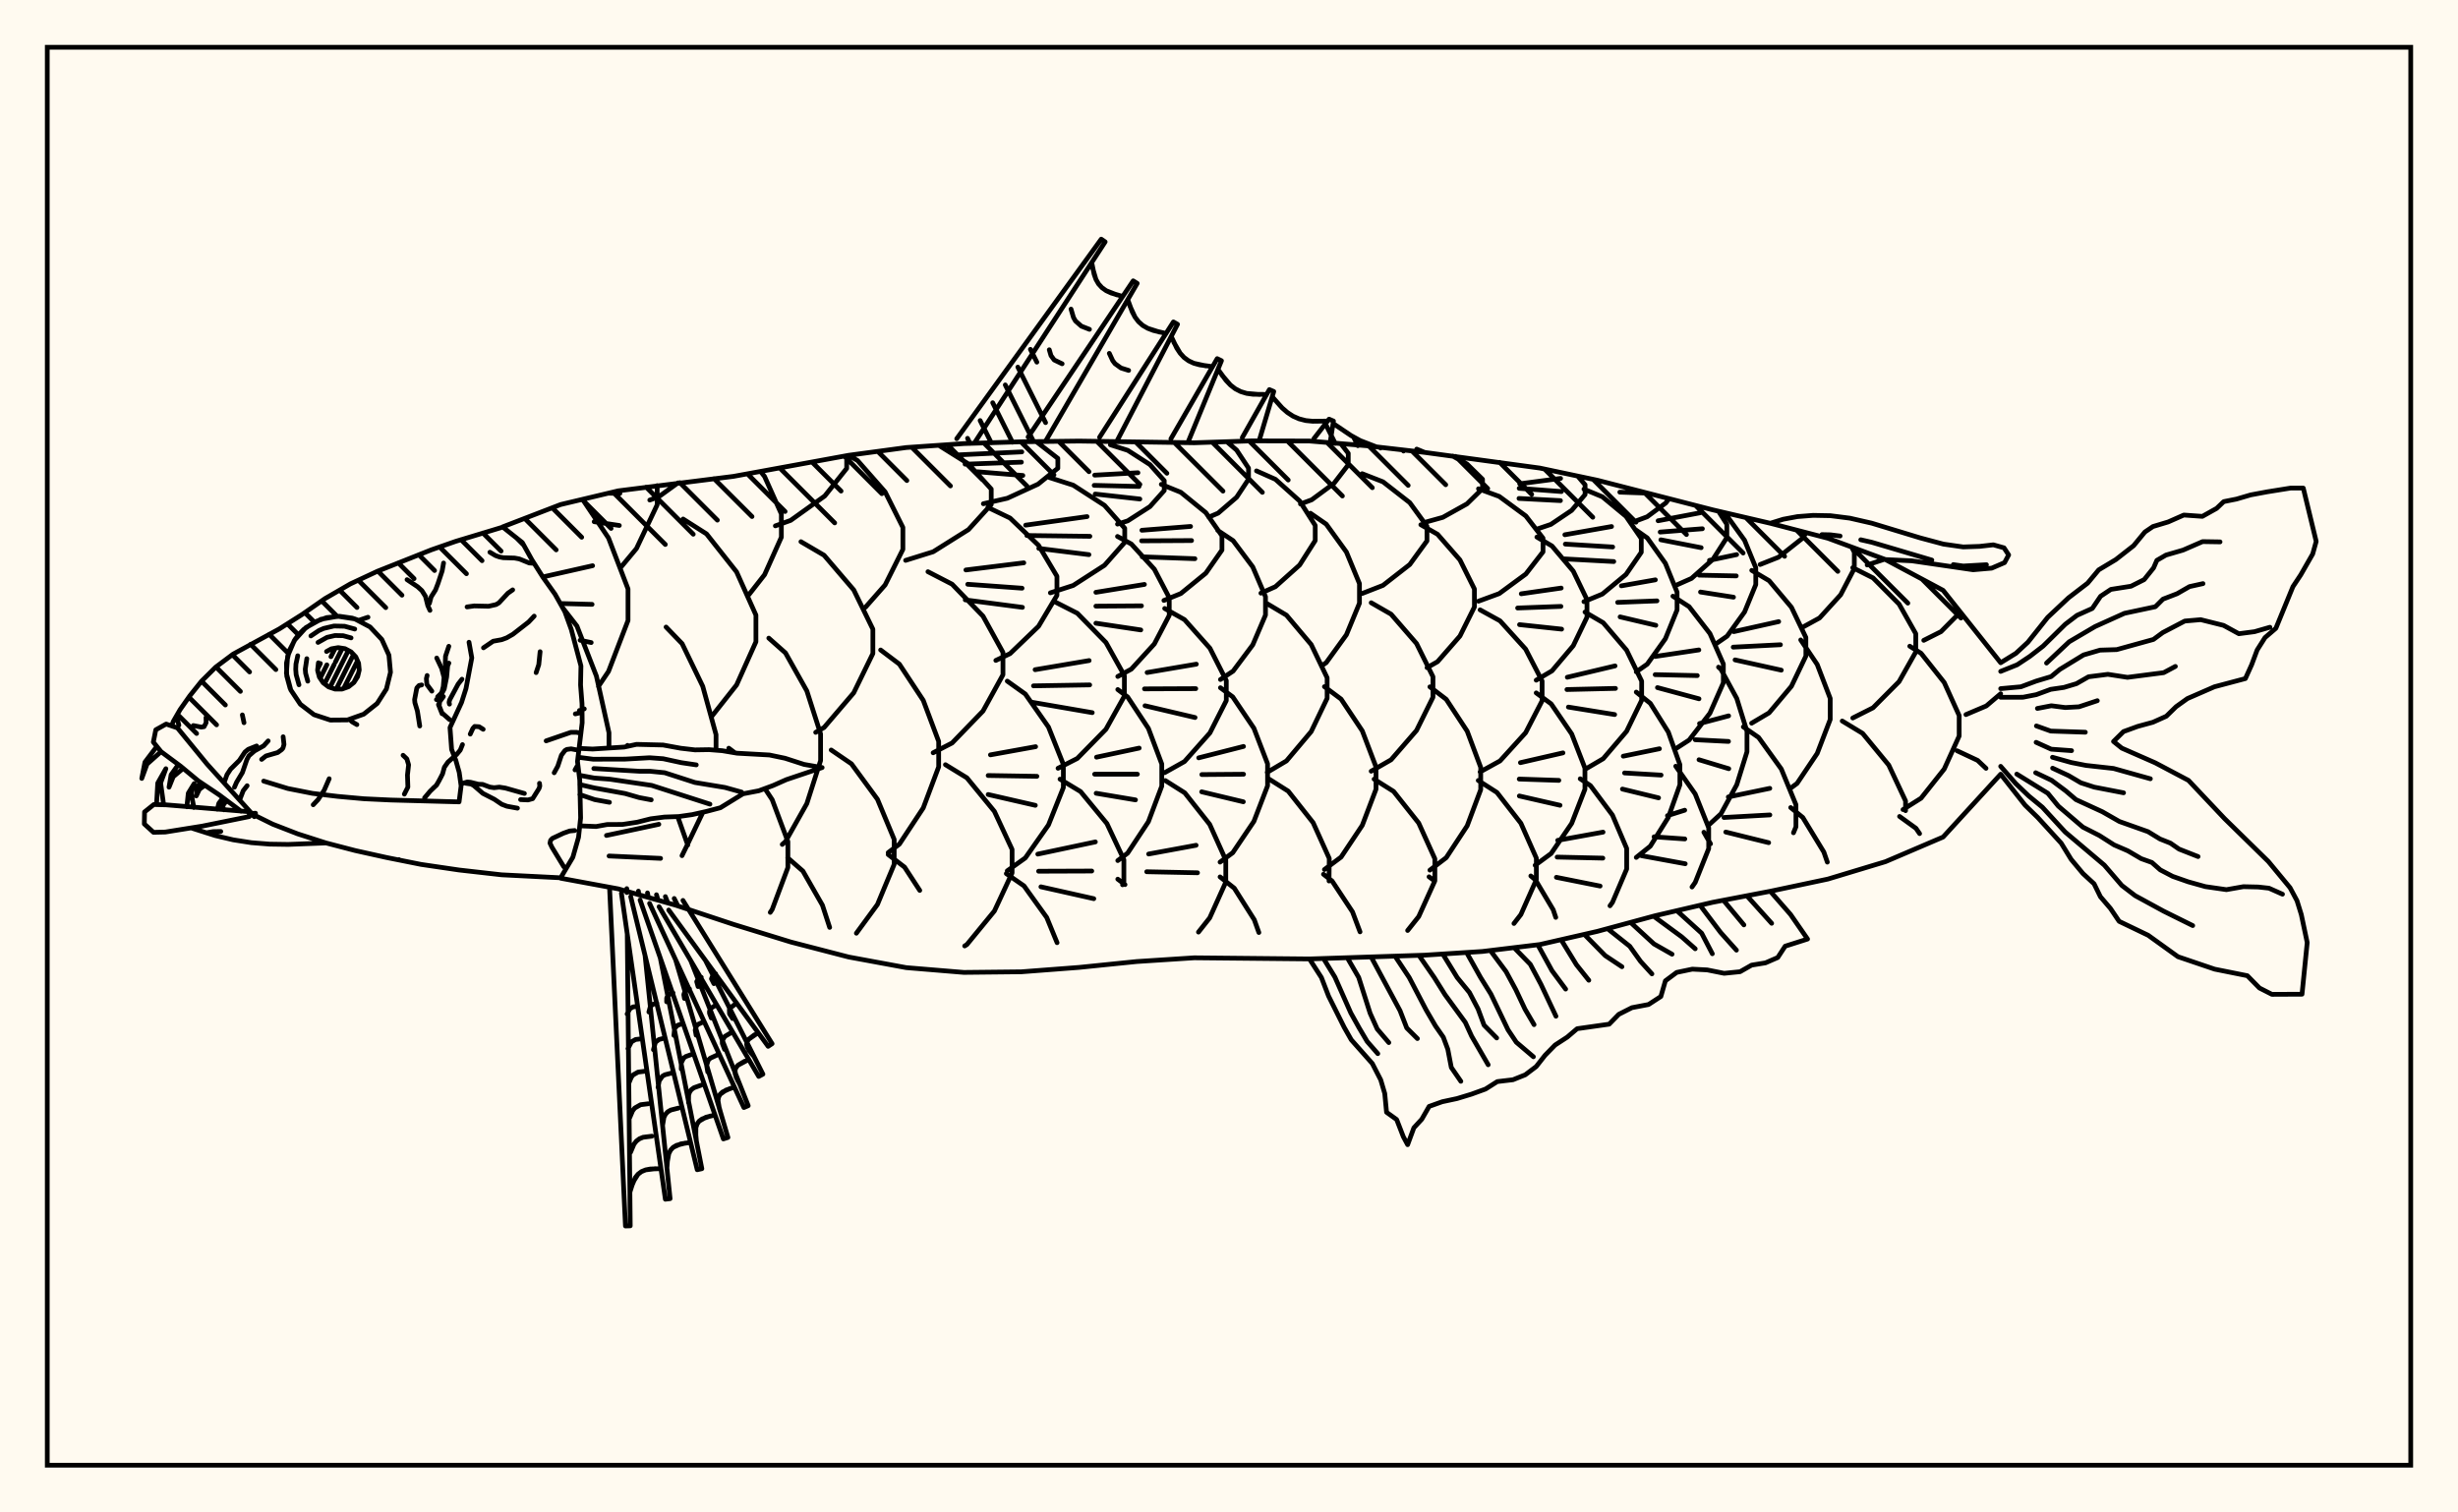 <svg xmlns="http://www.w3.org/2000/svg" width="520" height="320"><rect x="0" y="0" width="520" height="320" fill="floralwhite"/><rect x="10" y="10" width="500" height="300" stroke="black" stroke-width="1" fill="none"/><path stroke="black" stroke-width="1" fill="none" stroke-linecap="round" stroke-linejoin="round" d="
M 106.38 111.46 118.6 106.75 130.79 103.85 155.16 100.79 179.53 96.33 191.72 94.69 203.9 93.85 216.09 93.47 228.28 93.32 252.65 93.68 264.83 93.28 277.02 93.31 289.21 94.32 301.39 95.72 325.76 99.03 337.95 101.61 362.32 107.87 374.51 110.71 386.7 113.88 398.88 118.39 411.07 124.9 423.25 140.22 
M 423.25 163.8 411.07 177.1 398.88 182.31 386.7 185.99 374.51 188.57 362.32 190.91 350.14 193.75 337.95 197.05 325.76 199.84 313.58 201.31 301.39 202.09 277.02 202.89 252.65 202.65 240.46 203.44 228.28 204.68 216.09 205.61 203.9 205.74 191.72 204.73 179.53 202.48 167.34 199.32 155.16 195.57 142.97 191.53 130.79 188.06 118.61 185.81 
M 128.83 158.23 128.83 155.03 126.17 143.04 122.05 132.45 119.02 128.56 
M 123.14 150.14 123.61 149.98 
M 126.6 145.23 128.73 142.06 132.86 131.28 132.86 124.6 128.73 113.82 123.24 105.65 
M 114.83 122.07 125.37 119.69 
M 118.53 127.69 125.26 127.87 
M 122.73 135.46 125.07 135.95 
M 145.5 178.8 143.37 172.77 
M 132.96 157.87 132.75 157.7 
M 132.64 175.84 139.38 174.4 
M 131.39 119.97 134.65 116.05 139.03 106.8 139.03 102.75 
M 128.66 104.35 131.14 104.4 
M 125.7 110.38 131.02 111.18 
M 145.39 178.77 148.71 171.84 
M 151.48 158.73 151.48 155.43 148.67 145.21 144.31 136.19 140.91 132.67 
M 137.46 105.8 139.32 105.13 143.41 102.17 
M 150.47 151.7 155.83 144.91 159.92 135.79 159.92 130.14 155.83 121.01 149.47 112.96 144.51 109.81 
M 166.51 184.01 166.68 183.55 166.68 178.06 163.36 169.19 161.81 166.84 
M 155.48 159.28 154.18 158.3 
M 158.46 125.79 161.75 121.59 165.3 113.66 165.3 108.75 161.75 100.82 160.9 99.74 
M 165.49 178.66 166.17 178.06 170.69 170.02 173.03 162.7 
M 173.17 162.27 173.6 160.92 173.6 155.28 170.69 146.18 166.17 138.14 162.64 135.01 
M 170.11 184.74 169.87 184.31 166.65 181.5 
M 164.03 111.26 167.27 110.1 174.48 104.94 179.12 99.1 179.12 96.41 
M 172.56 154.95 174.34 153.92 180.61 146.58 184.66 138.27 184.66 133.12 180.61 124.81 174.34 117.48 169.44 114.61 
M 187.19 187.6 189.17 182.87 189.17 177.61 185.63 169.11 180.13 161.61 175.84 158.68 
M 183.11 128.46 187.25 123.76 191.01 116.24 191.01 111.59 187.25 104.07 181.41 97.43 179.49 96.34 
M 187.9 180.39 190.26 178.61 195.32 170.94 198.58 162.25 198.58 156.87 195.32 148.18 190.26 140.51 186.3 137.52 
M 194.58 188.39 191.37 183.47 187.9 180.8 
M 191.59 118.56 197.42 116.74 204.89 112.05 209.7 106.75 209.7 103.47 204.89 98.16 198.6 94.22 
M 197.41 159.27 201.42 157.2 207.96 150.44 212.18 142.77 212.18 138.03 207.96 130.36 201.42 123.6 196.31 120.96 
M 212.19 188.84 214.11 184.7 214.11 179.72 210.37 171.67 204.55 164.57 200.01 161.79 
M 208.03 106.58 213.11 105.42 219.6 102.44 223.79 99.07 223.79 96.98 219.22 93.43 
M 202.74 96.24 216.17 95.61 
M 204.17 98.21 216.08 97.78 
M 206.76 99.81 216.39 100.6 
M 210.67 139.73 213.69 138.29 219.71 132.51 223.6 125.97 223.6 121.92 219.71 115.38 213.69 109.61 208.98 107.35 
M 204.34 120.59 216.59 119.08 
M 204.73 123.62 216.22 124.45 
M 204.2 126.92 216.3 128.5 
M 213.09 184.25 216.91 181.52 221.81 174.54 224.96 166.63 224.96 161.73 221.81 153.82 216.91 146.84 213.09 144.11 
M 209.53 159.71 219.09 157.98 
M 209.05 164.08 219.36 164.25 
M 209.05 168.1 219.03 170.39 
M 217.53 188.69 216.64 187.44 212.89 184.84 
M 222.21 125.43 227.04 123.87 233.67 119.6 237.94 114.76 237.94 111.76 233.67 106.93 227.04 102.65 222.02 101.04 
M 216.98 111.11 229.97 109.3 
M 217.23 113.3 230.57 113.47 
M 219.76 116.03 230.37 117.35 
M 223.83 162.55 227.91 160.47 233.97 154.29 237.87 147.28 237.87 142.94 233.97 135.94 227.91 129.75 223.18 127.34 
M 218.98 141.69 230.41 139.76 
M 218.64 145.11 230.53 144.91 
M 218.38 148.59 231.07 150.78 
M 237.48 187.2 237.76 186.61 237.76 181.88 234.17 174.24 228.6 167.48 224.25 164.85 
M 219.55 180.71 231.73 178.13 
M 219.72 184.33 230.97 184.29 
M 220.21 187.63 223.25 188.31 
M 236.41 110.89 238.58 110.2 243.27 107.19 246.3 103.79 246.3 101.69 243.27 98.29 238.58 95.28 234.91 94.11 
M 231.59 100.53 240.74 100.02 
M 231.48 102.69 240.97 102.92 
M 231.69 104.53 241.14 105.58 
M 236.47 143.13 239.34 141.57 244.21 136.24 247.36 130.2 247.36 126.46 244.21 120.43 239.34 115.1 236.41 113.5 
M 231.84 125.32 242.11 123.65 
M 231.84 128.25 241.48 128.18 
M 231.84 131.86 241.34 133.28 
M 236.47 182.08 238.55 180.51 242.95 173.85 245.78 166.32 245.78 161.65 242.95 154.11 238.55 147.46 236.47 145.89 
M 231.97 160.2 241 158.28 
M 231.57 163.8 240.62 163.8 
M 231.9 167.84 240.22 169.24 
M 238 187.16 236.47 186.01 
M 246.23 127.04 249.81 125.58 255.1 121.27 258.51 116.38 258.51 113.36 255.1 108.47 249.81 104.16 245.68 102.48 
M 241.57 112.19 251.87 111.38 
M 241.51 114.43 252.08 114.37 
M 241.63 117.81 252.79 118.21 
M 246.39 163.48 250.59 161.12 255.96 155.07 259.43 148.23 259.43 143.99 255.96 137.14 250.59 131.1 246.39 128.74 
M 242.68 142.29 253.09 140.52 
M 242.12 145.75 252.97 145.7 
M 242.23 149.32 252.82 151.81 
M 259.32 186.32 259.32 181.97 255.92 174.42 250.65 167.75 246.53 165.15 
M 243 180.69 253.04 178.84 
M 242.59 184.44 253.34 184.66 
M 255.72 109.42 257.7 108.57 261.61 105.21 264.13 101.4 264.13 99.04 261.61 95.23 259.54 93.45 
M 258.19 143.77 260.87 141.99 265.03 136.43 267.72 130.13 267.72 126.24 265.03 119.95 260.87 114.39 257.61 112.22 
M 258.11 182.4 260.79 180.42 265.27 173.78 268.16 166.26 268.16 161.6 265.27 154.08 260.79 147.44 258.19 145.51 
M 253.59 160.34 263.07 157.93 
M 254.25 163.88 263.08 163.81 
M 254.22 167.53 263.03 169.64 
M 259.1 186.32 258.11 185.53 
M 266.75 125.5 269.82 124.13 274.94 119.55 278.24 114.37 278.24 111.17 274.94 105.99 269.82 101.41 265.82 99.63 
M 268.08 163.41 272.16 160.99 277.39 154.78 280.76 147.75 280.76 143.4 277.39 136.37 272.16 130.16 268.08 127.73 
M 281.16 186.4 281.21 181.62 277.8 174.06 272.53 167.39 268.41 164.79 
M 275.12 106.63 277.49 105.75 282.2 102.28 285.23 98.34 285.23 95.91 283.65 93.86 
M 279.55 140.9 280.57 140.2 284.84 134.3 287.6 127.62 287.6 123.48 284.84 116.8 280.57 110.9 277.23 108.59 
M 280.19 183.97 283.71 181.34 288.2 174.61 291.1 166.98 291.1 162.26 288.2 154.64 283.71 147.91 280.19 145.28 
M 281.81 186.4 279.99 184.97 
M 288.17 125.57 292.58 123.85 298.24 119.44 301.88 114.44 301.88 111.35 298.24 106.35 292.58 101.94 288.17 100.22 
M 290.08 163.17 294.29 160.75 299.67 154.55 303.15 147.52 303.15 143.18 299.67 136.15 294.29 129.95 290.08 127.53 
M 303.55 186.06 303.55 181.69 300.13 174.13 294.83 167.45 290.7 164.85 
M 301.24 110.57 305.23 109.46 310.34 106.61 313.63 103.39 313.63 101.39 310.34 98.17 307.31 96.48 
M 301.9 141.26 304.12 140 308.86 134.57 311.92 128.42 311.92 124.62 308.86 118.47 304.12 113.04 300.58 111.02 
M 302.5 184.1 305.96 181.46 310.39 174.72 313.25 167.08 313.25 162.35 310.39 154.7 305.96 147.96 302.5 145.32 
M 303.07 186.07 302.32 185.51 
M 312.78 127.2 317.17 125.59 322.8 121.45 326.43 116.76 326.43 113.86 322.8 109.17 317.17 105.03 312.78 103.42 
M 313.12 163.32 317.34 160.99 322.75 155.03 326.24 148.27 326.24 144.08 322.75 137.33 317.34 131.36 313.12 129.03 
M 325.02 184.78 325.02 181.56 321.75 174.18 316.69 167.67 312.73 165.13 
M 325.13 111.95 328.09 110.95 332.49 107.99 335.33 104.64 335.33 102.56 333.77 100.73 
M 321.49 102.36 330.15 101.22 
M 321.39 103.32 330.33 104 
M 321.35 105.46 330.12 105.92 
M 324.99 143.91 328.33 141.94 332.83 136.62 335.73 130.59 335.73 126.86 332.83 120.84 328.33 115.52 325.13 113.63 
M 321.83 125.63 330.28 124.42 
M 321.06 128.64 330.22 128.3 
M 321.46 132.16 330.37 133.11 
M 324.76 183.07 328.15 180.58 332.5 174.2 335.3 166.98 335.3 162.51 332.5 155.29 328.15 148.92 324.99 146.6 
M 321.65 161.36 330.65 159.29 
M 321.4 164.83 329.78 165.11 
M 321.42 168.41 330.03 170.38 
M 335.09 127.3 338.99 125.69 343.99 121.54 347.22 116.85 347.22 113.94 343.99 109.25 338.99 105.11 335.09 103.49 
M 331.05 113.14 340.93 111.4 
M 331.15 115.12 341.17 115.73 
M 330.96 118.25 341.4 118.81 
M 335.31 162.78 339.17 160.52 344.11 154.73 347.3 148.17 347.3 144.11 344.11 137.55 339.17 131.76 335.31 129.5 
M 331.57 143.29 341.67 140.89 
M 331.49 145.89 341.76 145.65 
M 331.8 149.6 341.59 151.18 
M 344.13 181.55 344.13 179.51 341.12 172.45 336.47 166.22 334.3 164.77 
M 329.54 177.8 339.13 176.06 
M 329.42 181.34 339.09 181.56 
M 345.39 110.48 348.46 109.34 352.4 106.42 353.11 105.5 
M 342.68 104.13 348.6 104.34 
M 346.16 142.15 348.48 140.52 352.32 135.14 354.79 129.05 354.79 125.28 352.32 119.19 348.48 113.81 346.06 112.11 
M 343.01 123.95 350.2 122.68 
M 342.22 127.45 350.54 127.13 
M 342.74 130.52 350.3 132.3 
M 346.56 181.09 349.13 179.03 352.94 172.94 355.39 166.05 355.39 161.79 352.94 154.89 349.13 148.81 346.16 146.43 
M 343.41 159.99 351.06 158.42 
M 343.68 163.54 351.41 163.99 
M 343.23 166.95 350.88 168.81 
M 354.28 123.96 357.84 122.38 362.38 118.34 365.32 113.75 365.32 110.92 363.55 108.15 
M 350.78 110.18 359.7 108.49 
M 351.22 112.57 360.15 111.87 
M 351.36 114.21 359.89 115.88 
M 354.51 158.41 357.34 156.58 361.74 150.9 364.58 144.46 364.58 140.48 361.74 134.04 357.34 128.36 353.91 126.14 
M 350.17 138.89 359.4 137.51 
M 350.16 142.74 359.07 142.94 
M 350.64 145.48 359.43 147.85 
M 361.48 178.59 361.48 175.13 358.63 167.99 354.51 162.11 
M 352.76 172.57 356.41 171.42 
M 349.92 177.05 356.43 177.5 
M 363 136.24 365.38 134.59 369.07 129.48 371.44 123.69 371.44 120.1 369.07 114.31 365.38 109.2 364.27 108.43 
M 361.64 118.56 367.4 117.34 
M 359.47 121.69 367.31 121.85 
M 359.75 125.26 366.73 126.35 
M 361.45 174.59 364.07 172.19 367.42 166.03 369.58 159.06 369.58 154.74 367.42 147.77 364.07 141.61 363.56 141.15 
M 359.54 153.09 365.7 151.46 
M 358.63 156.51 365.67 156.87 
M 359.43 160.74 365.73 162.64 
M 361.87 178.53 360.46 176.08 
M 372.36 119.44 376.24 117.9 381.21 113.97 382.14 112.69 
M 370.56 153.01 374.26 150.82 378.99 145.19 382.04 138.81 382.04 134.87 378.99 128.49 374.26 122.86 370.59 120.68 
M 366.79 133.64 376.29 131.52 
M 366.67 136.92 376.66 136.41 
M 367.06 139.62 376.84 141.79 
M 379.42 176.2 379.94 174.93 379.94 170.25 376.84 162.7 372.04 156.03 368.81 153.79 
M 365.63 168.62 374.41 166.8 
M 364.71 172.96 374.42 172.42 
M 365.09 176.04 370.56 177.4 
M 381.44 132.66 384.93 130.75 389.4 125.84 392.29 120.28 392.29 116.84 391.72 115.74 
M 378.83 166.75 380.18 165.75 384.44 159.4 387.19 152.22 387.19 147.77 384.44 140.59 380.95 135.39 
M 383.05 175.69 381.39 172.96 378.83 170.86 
M 395.01 119.54 398.7 118.32 
M 391.96 151.91 396.25 149.75 401.75 144.22 405.29 137.95 405.29 134.07 401.75 127.8 396.25 122.27 391.96 120.11 
M 403.13 171.52 403.13 169.46 399.57 161.87 394.05 155.17 389.73 152.55 
M 406.98 135.48 410.63 133.64 414.73 129.5 
M 402.59 171.29 406.41 168.88 411.31 162.71 414.47 155.72 414.47 151.39 411.31 144.4 406.41 138.22 404.02 136.72 
M 415.9 151.19 420.21 149.36 423.25 146.78 
M 420.15 162.56 418.37 160.88 414.02 158.84 
M 123.24 105.65 123.24 105.65 
M 128.3 176.76 132.64 175.84 
M 128.85 181.11 139.75 181.61 
M 128.66 104.35 128.66 104.35 
M 144.28 181.04 145.39 178.77 
M 162.95 193.04 163.36 192.42 166.51 184.01 
M 175.52 196.22 173.99 191.52 170.11 184.74 
M 181.17 197.45 185.63 191.36 187.19 187.6 
M 198.6 94.22 198.6 94.22 
M 204.08 200.14 204.55 199.85 210.37 192.75 212.19 188.84 
M 219.22 93.43 219.22 93.43 
M 223.63 199.45 221.44 194.12 217.53 188.69 
M 223.25 188.31 231.4 190.14 
M 253.54 197.21 255.92 194.2 259.32 186.65 259.32 186.32 
M 266.32 197.3 265.35 194.6 261.12 187.92 259.1 186.32 
M 287.72 197.16 286.13 192.93 281.81 186.4 
M 297.79 196.87 300.13 193.93 303.55 186.37 303.55 186.06 
M 307.31 96.48 307.31 96.48 
M 320.28 195.39 321.75 193.49 325.02 186.12 325.02 184.78 
M 333.77 100.73 333.77 100.73 
M 329.13 194.1 328.59 192.49 324.83 186.16 323.85 185.33 
M 340.6 191.64 341.12 190.93 344.13 183.87 344.13 181.55 
M 329.26 185.62 338.51 187.47 
M 353.11 105.5 353.11 105.5 
M 346.16 181.41 346.56 181.09 
M 363.55 108.15 363.55 108.15 
M 357.95 187.67 358.63 186.7 361.48 179.55 361.48 178.59 
M 347.27 181.05 356.52 182.75 
M 382.14 112.69 382.14 112.69 
M 370.56 177.4 374.17 178.29 
M 386.58 182.41 385.84 180.27 383.05 175.69 
M 406.1 176.37 405.33 175.25 401.86 172.74 
M 202.4 92.82 232.97 50.6 233.8 51.17 206.11 93.78 
M 217.5 92.47 239.73 59.42 240.58 59.95 221.16 93.41 
M 232.62 92.51 248.24 68.11 249.11 68.61 236.22 93.46 
M 247.71 92.84 257.5 75.88 258.41 76.32 251.29 93.66 
M 262.81 92.58 268.54 82.43 269.47 82.83 266.37 93.28 
M 277.96 92.81 281.17 88.68 282.1 89.08 281.39 93.67 
M 299.71 95.02 301.4 95.72 
M 230.96 55.54 231.46 58.01 231.85 59.11 232.4 60.07 233.13 60.87 234.03 61.51 235.09 62 237.5 62.72 
M 238.58 63.4 239.52 65.96 240.12 67.09 240.86 68.06 241.76 68.86 242.82 69.47 244.02 69.93 246.68 70.55 
M 247.78 71.18 248.95 73.65 249.66 74.72 250.49 75.63 251.46 76.34 252.57 76.86 253.81 77.2 256.52 77.57 
M 257.66 78.14 259.36 80.47 260.3 81.46 261.33 82.26 262.48 82.85 263.73 83.23 265.08 83.42 267.97 83.45 
M 269.14 83.94 271.22 86.28 272.34 87.26 273.54 88.05 274.84 88.62 276.24 88.98 277.72 89.13 280.85 89.09 
M 282.02 89.59 285.8 92.14 287.76 93.22 291.19 94.55 
M 299.29 95.48 300.8 95.47 
M 231.18 56.81 231.85 59.11 232.4 60.07 233.13 60.87 234.03 61.51 236.27 62.39 
M 226.58 65.4 227.1 67.17 227.52 67.91 228.77 69.01 230.48 69.68 
M 221.98 74 222.34 75.23 223.02 76.16 224.7 76.97 
M 239.02 64.71 240.12 67.09 240.86 68.06 241.76 68.86 242.82 69.47 245.32 70.27 
M 234.68 74.76 235.4 76.31 235.88 76.94 237.15 77.86 238.77 78.37 
M 248.34 72.45 249.66 74.72 250.49 75.63 251.46 76.34 252.57 76.86 255.14 77.42 
M 258.49 79.34 260.3 81.46 261.33 82.26 262.48 82.85 263.73 83.23 266.5 83.47 
M 122.52 158.34 125.38 158.48 132.05 158.06 134.66 157.49 140.29 157.63 144.01 158.31 147.03 158.66 150.01 158.61 152.79 158.83 155.93 159.36 162.78 159.74 166.08 160.43 170.1 161.73 173.93 162.4 166.36 164.95 163.52 166.21 160.53 167.31 157.19 167.95 152.4 170.9 149.48 171.67 146.46 172.35 143.6 172.76 140.55 172.87 137.65 173.24 134.8 173.96 131.68 174.43 128.43 174.45 126.11 174.87 122.65 174.73 
M 122.28 160.21 125.48 160.63 132.29 160.61 137.43 160.32 140.3 160.53 144.13 161.36 147.3 161.83 
M 125.62 162.6 135.28 163.18 137.52 163.18 140.62 163.49 147.02 165.56 153.37 166.61 156.89 167.59 
M 122.52 164.02 125.72 164.61 129.01 164.86 137.86 166.17 150.19 170.14 
M 122.65 165.99 125.75 166.71 132.25 167.89 135.19 168.74 137.77 169.23 
M 122.66 168.11 125.81 169.18 128.93 169.75 
M 144.48 190.51 163.34 220.82 162.5 221.38 141.47 192.54 
M 142.63 190.1 143.25 191.34 
M 149.25 203.21 161.4 227.27 160.51 227.75 139.43 191.84 
M 140.76 189.7 141.22 190.87 
M 146.13 203.25 158.29 233.94 157.37 234.33 137.42 191.14 
M 138.88 189.31 139.19 190.38 
M 142.93 203.07 154 240.66 153.03 240.97 135.41 190.42 
M 136.98 188.92 137.16 189.86 
M 139.69 202.7 148.48 247.27 147.5 247.49 133.43 189.71 
M 135.06 188.54 135.15 189.33 
M 136.47 202.2 141.76 253.61 140.76 253.73 131.46 188.98 
M 132.6 188.01 132.61 188.84 
M 132.7 197.65 133.33 259.36 132.32 259.39 128.97 188.11 
M 160.39 218.5 158.38 219.89 158.05 220.41 157.95 220.97 158.43 222.21 159.52 223.55 
M 158.4 224.16 156.13 225.37 155.7 225.89 155.49 226.48 155.73 227.9 156.54 229.51 
M 155.37 230.01 153.58 230.64 152.33 231.54 152.01 232.15 151.9 232.87 151.98 233.7 152.48 235.52 
M 151.27 235.91 149.34 236.38 147.9 237.21 147.47 237.82 147.22 238.58 147.15 239.45 147.33 241.43 
M 146.09 241.71 144.03 242.02 142.41 242.75 141.86 243.35 141.48 244.11 141.25 245.02 141.09 247.1 
M 139.83 247.26 137.59 247.33 136.59 247.52 135.71 247.88 134.98 248.43 133.94 250.08 133.26 252.22 
M 159.62 218.94 158.38 219.89 158.05 220.41 157.95 220.97 158.09 221.57 158.94 222.87 
M 155.51 212.48 154.56 213.2 154.3 213.6 154.33 214.5 154.98 215.5 
M 151.4 206.02 150.74 206.52 150.51 207.1 151.03 208.12 
M 157.54 224.53 156.13 225.37 155.7 225.89 155.49 226.48 155.51 227.16 156.1 228.69 
M 154.48 218.61 153.32 219.3 152.79 220.22 152.81 220.77 153.29 222.04 
M 151.42 212.69 150.5 213.24 150.09 213.96 150.1 214.39 150.48 215.39 
M 148.36 206.77 147.69 207.17 147.39 207.69 147.68 208.74 
M 154.44 230.31 152.86 231.04 152.33 231.54 152.01 232.15 151.9 232.87 152.19 234.59 
M 151.58 223.28 150.28 223.88 149.84 224.29 149.49 225.4 149.73 226.81 
M 148.73 216.25 147.7 216.72 147.35 217.05 147.07 217.92 147.27 219.03 
M 145.87 209.22 144.87 209.81 144.66 210.44 144.8 211.26 
M 150.27 236.12 148.54 236.74 147.9 237.21 147.47 237.82 147.22 238.58 147.21 240.42 
M 148.3 229.61 146.81 230.14 146.26 230.54 145.88 231.07 145.68 231.72 145.66 233.3 
M 146.33 223.09 145.07 223.54 144.62 223.88 144.13 224.86 144.12 226.19 
M 144.35 216.58 143.34 216.94 142.72 217.57 142.57 219.07 
M 142.38 210.07 141.33 210.54 141.04 211.15 141.03 211.96 
M 145.03 241.84 143.14 242.32 142.41 242.75 141.86 243.35 141.48 244.11 141.14 246.03 
M 143.52 234.45 141.9 234.86 141.27 235.23 140.79 235.75 140.46 236.4 140.18 238.05 
M 142.01 227.05 140.65 227.4 140.12 227.71 139.45 228.69 139.21 230.07 
M 140.49 219.66 139.4 219.94 138.65 220.54 138.24 222.1 
M 138.98 212.27 138.15 212.48 137.59 212.94 137.27 214.12 
M 138.68 247.26 136.59 247.52 135.71 247.88 134.98 248.43 134.39 249.17 133.57 251.12 
M 137.91 240.39 136.05 240.62 135.28 240.94 134.63 241.43 134.12 242.08 133.39 243.81 
M 137.13 233.53 135.52 233.73 134.29 234.43 133.84 235 133.21 236.49 
M 136.35 226.66 134.99 226.83 133.94 227.42 133.56 227.91 133.03 229.17 
M 135.58 219.8 134.46 219.93 133.6 220.42 132.85 221.86 
M 134.8 212.93 133.92 213.04 133.26 213.42 132.67 214.54 
M 374.51 188.57 378.79 193.47 382.4 198.68 377.66 200.19 376.09 202.59 373.49 203.72 370.56 204.2 368.12 205.59 364.75 205.93 361.16 205.21 358.01 205.05 354.71 205.74 352.32 207.52 351.36 210.84 348.76 212.53 345.24 213.2 342.46 214.61 340.43 216.69 333.65 217.65 331.56 219.43 328.98 221.11 326.86 223.28 324.99 225.66 322.67 227.41 320.07 228.45 316.76 228.84 314.27 230.42 311.3 231.5 308.24 232.43 305.11 233.1 302.34 234.09 300.78 236.81 299.11 238.62 297.79 242.19 296.88 240.5 295.47 236.87 293.33 235.33 292.95 231.36 292.1 228.48 290.32 225.02 285.87 220 284.38 217.38 281.06 210.74 279.55 206.82 277.02 202.89 
M 369.55 189.52 374.8 195.35 
M 364.59 190.47 368.93 195.69 
M 359.65 191.53 364.01 197.3 367.35 201.03 
M 354.74 192.68 359.99 197.44 362.25 201.79 
M 349.82 193.84 355.78 198.22 358.63 200.74 
M 344.95 195.16 349.9 199.71 353.73 201.89 
M 340.08 196.48 344.78 200.21 347.06 203.4 349.47 206.05 
M 335.17 197.69 339.58 202.18 343.13 204.54 
M 330.25 198.81 333.49 204.1 336.12 207.4 
M 325.32 199.89 328.34 205.39 331.22 209.27 
M 320.31 200.5 323.74 204.02 325.99 208.25 329.17 215.01 
M 315.29 201.1 318.62 205.58 320.68 209.4 322.62 213.52 324.54 216.79 
M 310.26 201.52 313.22 206.81 315.4 210.31 319.03 217.89 320.78 220.51 324.4 223.59 
M 305.22 201.84 308.28 206.83 310.86 209.98 312.69 213.47 313.96 216.9 316.63 219.61 
M 300.18 202.13 303.43 206.83 305.7 210.45 309.99 216.31 311.33 219.23 314.83 225.28 
M 295.14 202.32 298.12 206.81 301.7 213.67 303.67 217.05 305.34 219.45 306.29 222 307.03 225.85 309.05 228.78 
M 290.09 202.5 296.19 213.85 297.6 217.49 299.86 219.74 
M 285.04 202.66 287.44 206.8 289.85 214.37 291.36 217.72 293.81 220.59 
M 280 202.81 282.41 206.74 285.76 214.3 287.51 217.44 289.22 220.34 291.48 222.93 
M 423.25 140.22 426.49 138.22 429.01 135.88 433.19 130.63 437.61 126.48 441.65 123.38 443.99 120.57 447.62 118.39 451.38 115.45 453.76 112.56 455.47 111.4 458.69 110.43 462 108.97 465.92 109.25 468.94 107.56 470.44 106.13 473.15 105.59 476.14 104.71 479.68 104.05 484.62 103.26 487.27 103.27 490 114.55 489.26 117.21 486.73 121.63 485.08 124.12 481.47 132.93 479.17 134.9 477.51 137.52 476.35 140.63 475.02 143.57 468.47 145.31 462.76 147.8 460.37 149.51 458.29 151.54 455.46 152.81 452.24 153.69 449.23 154.79 447.12 156.88 448.88 158.29 455.96 161.4 462.98 165.11 470.6 173.18 479.88 182.27 484.47 187.82 485.94 190.57 486.85 193.5 488.1 199.42 487 210.35 480.63 210.38 478 209.04 475.44 206.44 468.51 205.05 460.76 202.42 454.45 197.88 448.31 194.93 446.47 192.2 444.35 189.72 443.01 186.99 440.66 184.82 438.16 181.82 436.05 178.39 431.09 172.96 428.42 170.36 423.25 163.8 
M 423.25 142.05 426.74 140.65 429.4 138.89 432.23 136.7 436.92 132.08 439.4 130.19 442.64 128.73 444.39 126.15 446.57 124.7 450.83 124.03 453.61 122.63 455.6 120.15 456.29 118.56 458.22 117.44 461.83 116.39 465.97 114.59 469.66 114.65 
M 432.95 140.29 437.75 135.78 443.23 132.56 449.44 129.76 455.98 128.37 457.59 126.76 460.58 125.61 463.2 124.11 466.05 123.48 
M 423.25 145.7 427.53 145.31 430.74 144.11 433.93 143.15 435.75 141.64 440.78 138.57 444.28 137.55 447.8 137.44 455.57 135.29 457.52 133.85 462.2 131.4 465.57 131.11 470.41 132.32 473.64 134.08 476.95 133.65 480.21 132.71 
M 423.25 147.53 427.97 147.52 430.79 146.97 433.83 145.85 436.64 145.44 439.28 144.65 441.84 143.19 445.93 142.67 450.08 143.31 457.74 142.32 460.21 141 
M 431.02 149.89 433.97 149.32 436.92 149.7 439.82 149.54 443.7 148.25 
M 430.81 153.59 433.85 154.68 441.16 154.92 
M 430.75 157.06 433.95 158.51 438.25 158.82 
M 434.21 160.22 438.18 161.33 441.28 161.94 447.13 162.59 454.92 164.77 
M 434.24 162.53 437.62 164.1 440.21 165.62 443.05 166.54 449.25 167.74 
M 430.65 163.49 434.03 165.1 437.03 167.34 439.18 169.18 444.77 171.75 448.37 173.81 454.42 175.96 456.96 177.51 459.17 178.39 460.99 179.65 465.01 181.23 
M 426.66 163.78 433.23 167.84 435.45 170.56 440.64 175 444.12 176.77 447.24 178.76 450.16 180.02 452.98 181.67 455.24 182.48 457.02 184.05 459.64 185.42 462.92 186.57 466.57 187.59 471.01 188.23 474.6 187.6 477.74 187.67 480.01 187.92 482.87 189.19 
M 423.25 162.14 426.43 165.77 429.17 168.39 432.07 170.78 436.9 176.04 445.18 183.04 448.88 187.34 451.7 189.5 457.74 192.79 463.88 195.83 
M 374.51 110.71 377.25 109.86 380.26 109.3 383.58 109.04 387.23 109.11 391.33 109.63 395.97 110.69 406.24 113.81 411.14 115.12 415.32 115.72 418.78 115.6 421.7 115.27 423.96 115.91 424.94 117.41 424.07 119.04 421.35 120.21 417.42 120.55 404.47 118.66 398.88 118.39 
M 385.43 113.11 387.23 113.15 389.28 113.41 
M 393.65 114.2 395.97 114.73 408.69 118.5 
M 413.23 119.46 415.32 119.76 420.24 119.48 
M 36.31 153.59 36.66 152.64 38.1 150.14 40.14 147.24 42.61 144.15 45.62 141.16 49.31 138.4 59.11 133.05 63.93 130 68.75 126.65 74.12 123.54 79.84 120.87 91.28 116.32 96.39 114.54 106.38 111.52 110.5 114.79 112.55 118.48 114.86 122.12 117.42 125.72 119.49 129.4 120.86 133.19 122.9 140.9 122.82 144.93 123.13 148.9 123.16 152.91 122.17 161.11 122.65 165.05 122.83 173.06 122.39 177.15 121.19 181.37 118.61 185.72 106.12 185.09 97.11 184.07 89.08 182.89 81.78 181.43 75.19 179.97 68.97 178.35 62.99 176.43 57.68 174.37 52.91 172.01 
M 99.22 135.88 99.81 139.19 98.58 145.69 97.64 148.63 95.2 153.93 95.54 158.56 96.44 160.9 97.15 163.42 97.55 166.27 97.12 169.66 82.7 169.27 77 169 71.45 168.5 66.11 167.86 60.89 166.83 55.78 165.26 
M 51.02 171.65 46.3 168.13 41.96 165.22 38.2 162.1 34.08 159.04 32.44 157.01 32.96 154.41 35.15 153.19 37.54 154.01 43.83 161.69 53.03 171.86 
M 52.74 172.77 42.78 174.79 34.97 176.04 32.47 176.1 30.53 174.33 30.58 171.79 32.54 170.22 35.18 170.29 52.69 171.74 
M 61.52 145.98 60.59 142.46 60.85 138.83 62.28 135.48 64.72 132.78 67.9 131.02 71.48 130.39 75.07 130.95 78.29 132.65 80.78 135.3 82.28 138.62 82.61 142.24 81.75 145.77 79.79 148.84 76.95 151.1 73.52 152.32 69.88 152.35 66.43 151.21 63.54 149 61.52 145.98 
M 61.38 145.66 60.66 143.03 60.6 140.3 61.21 137.63 62.47 135.2 63.31 134.12 64.28 133.15 66.53 131.61 69.1 130.67 71.82 130.39 74.52 130.78 75.82 131.23 
M 63.25 144.89 62.65 142.74 62.56 141.62 62.61 140.5 62.99 138.74 
M 65.77 134.55 67.46 133.41 68.48 132.96 70.66 132.45 72.89 132.5 75.05 133.09 
M 65.11 144.12 64.65 142.45 64.58 141.58 64.91 139.36 
M 67.28 135.92 69.18 134.85 70.87 134.46 72.6 134.5 74.27 134.96 
M 67.56 143.25 67.19 141.84 67.36 140.23 
M 69.08 137.84 70.11 137.27 71.55 137.02 72.98 137.24 74.27 137.92 75.27 138.98 75.86 140.31 76 141.76 75.66 143.17 74.87 144.4 73.73 145.3 72.36 145.79 70.91 145.8 69.53 145.34 68.37 144.46 67.56 143.25 
M 67.78 140.38 67.21 141.51 
M 70.92 137.13 70.01 138.94 
M 69.15 140.67 67.73 143.51 
M 72.42 137.15 70.95 140.09 
M 70.7 140.6 68.66 144.68 
M 73.7 137.62 69.8 145.43 
M 74.79 138.48 71.13 145.8 
M 75.64 139.81 72.71 145.66 
M 75.83 142.46 74.85 144.41 
M 37.53 151.13 41.59 155.19 
M 39.96 147.5 45.82 153.36 
M 42.64 144.12 47.68 149.16 
M 45.69 141.11 50.86 146.28 
M 49.15 138.51 52.8 142.17 
M 53.01 136.31 58.36 141.67 
M 56.95 134.2 61.07 138.32 
M 60.8 131.98 63.24 134.42 
M 64.49 129.61 66.61 131.73 
M 68.06 127.13 71.34 130.41 
M 71.85 124.86 75.52 128.53 
M 75.8 122.75 81.61 128.56 
M 79.94 120.83 85.04 125.93 
M 84.26 119.09 87.6 122.43 
M 88.6 117.37 91.93 120.71 
M 93 115.72 98.68 121.39 
M 97.53 114.18 101.98 118.63 
M 102.17 112.77 106.01 116.6 
M 109.33 113.87 110.76 115.3 
M 94.95 136.74 94.25 138.84 94.2 140.37 94.39 141.99 
M 75.5 153.31 74.49 152.72 73.91 152.18 
M 49.6 166.55 50.05 165.51 51.28 163.46 52.23 160.71 52.66 159.91 53.83 158.89 55.78 157.8 56.73 156.76 
M 69.64 164.76 68.58 167.2 67.29 169.18 66.26 170.27 
M 119.28 183.39 116.76 179.25 116.35 178.38 116.48 177.78 116.85 177.39 119.19 176.29 120.51 175.82 121.57 175.72 
M 117.24 163.5 118 162.11 118.77 159.78 119.51 158.8 119.91 158.56 120.82 158.44 122.46 158.75 
M 114.26 137.88 113.98 140.62 113.42 142.31 
M 93.84 119.12 93.54 120.8 92.66 123.45 92.13 124.83 91.21 126.29 90.84 127.67 
M 84.4 181.87 84.39 181.95 
M 43.58 151.81 43.61 152.9 43.17 153.75 42.58 153.84 40.89 153.51 
M 113 119.2 111.95 119.11 109.88 118.26 108.86 118.07 106.48 118 105.62 117.83 104.81 117.54 103.64 116.84 
M 77.85 130.59 75.75 131.3 
M 97.84 157.54 97.37 158.7 96.61 159.62 94.77 161.24 94.01 162.33 93.63 163.73 92.84 165.26 92.28 166.19 91.63 166.76 
M 121.71 151.04 122.53 150.85 122.67 150.56 122.58 150.32 
M 102.22 154.3 101.36 153.76 100.41 153.7 100.04 154.11 99.48 155.32 
M 109.47 170.99 107.23 170.58 106.15 170.17 104.6 169.12 102.15 167.86 100.23 166.2 99.67 165.89 98.58 165.73 
M 85.27 159.8 86.07 160.56 86.44 161.81 86.2 163.98 86.29 166.54 85.54 168.02 
M 92.98 148.8 92.91 149.33 93.49 150.82 95.12 152.26 
M 90.36 142.92 90.2 143.59 90.31 144.82 91.36 146.23 
M 88.8 153.61 88.3 150.44 87.77 148.68 87.71 148.02 88.18 145.55 88.64 145.04 89.2 144.92 
M 114.13 165.73 114.2 166.3 114.04 166.82 112.69 168.98 111.71 169.25 110.13 169.18 
M 51.27 151.26 51.62 152.91 
M 86.11 122.64 88.35 124.14 89.25 124.96 90.01 126.17 90.5 128.13 90.96 129.14 
M 92.39 139.22 93.43 141.42 93.94 143.32 93.78 145.26 93.52 146.3 93.29 146.73 92.59 147.41 
M 93.35 164.3 92.38 166.08 91.01 167.39 89.82 168.8 
M 97.73 143.7 96.92 144.74 95.12 148.1 95 148.61 95.09 148.98 
M 115.54 156.75 120.76 154.95 121.95 154.94 122.9 155.15 
M 108.46 124.8 107.45 125.51 105.55 127.55 104.95 127.91 103.37 128.27 100.31 128.2 98.81 128.41 
M 122.08 162.13 121.64 162.9 
M 119.14 128.77 119.51 129.45 
M 50.7 169.26 51.46 167.29 52.28 166.24 
M 47.42 165.58 48.02 163.9 48.78 162.74 50.64 160.89 51.81 159.12 52.52 158.54 54.29 157.83 
M 110.94 167.88 106.92 166.74 105.65 166.54 104.53 166.66 103.63 166.53 102.1 165.96 101.22 165.93 99.55 165.51 98.84 165.45 97.63 165.81 
M 37.84 153.44 37.34 151.46 
M 93.8 147.38 93.02 148.46 92.76 149.08 93.52 151.01 
M 113.01 130.36 111.84 131.6 108.5 134.2 107.19 134.95 106.14 135.34 104.32 135.67 102.28 137.06 
M 55.35 160.67 56.27 159.94 58.75 159.22 59.58 158.61 59.86 158.29 60.08 157.51 59.9 155.88 
M 94.96 140.3 94.71 140.83 94.49 143.25 93.98 145.77 93.29 147.09 92.33 148.02 
M 52.93 171.99 53.8 172.79 
M 47.4 168.94 47.29 170.25 47.73 169.65 48.11 169.47 
M 42.4 165.51 41.74 166.58 41.52 168.4 42.19 166.99 43.34 166.15 
M 37.73 161.76 36.2 163.92 35.76 166.55 36.65 164.33 38.77 162.56 
M 33.18 157.92 30.66 161.26 29.99 164.7 31.1 161.67 34.07 159.03 
M 52.71 172.12 54.06 172.06 
M 45.98 171.23 46.29 169.97 47.07 168.95 46.9 169.95 47.37 171.34 
M 39.53 170.7 39.83 167.83 41.08 165.79 40.44 167.8 41.01 170.85 
M 33.11 170.24 33.37 165.68 35.09 162.64 33.98 165.66 34.62 170.28 
M 40.53 175.2 45.53 176.79 49.34 177.69 53.18 178.29 57.05 178.6 60.98 178.66 68.97 178.35 
M 43.62 176.2 45.1 175.95 46.71 175.92 
M 111 109.68 117.66 116.34 
M 116.83 107.43 123.06 113.67 
M 123.14 105.67 129.28 111.8 
M 129.67 104.11 140.75 115.2 
M 136.69 103.06 146.66 113.03 
M 143.83 102.12 151.76 110.05 
M 151.06 101.27 159.09 109.29 
M 158.12 100.25 166.09 108.22 
M 164.95 99 176.58 110.63 
M 171.78 97.75 177.93 103.9 
M 178.61 96.5 186.55 104.45 
M 185.69 95.5 191.85 101.67 
M 192.87 94.61 201.07 102.81 
M 200.43 94.09 207.85 101.51 
M 208.14 93.72 217.28 102.86 
M 215.97 93.47 222.97 100.47 
M 223.95 93.37 230.38 99.8 
M 232.04 93.38 241.15 102.49 
M 240.27 93.53 246.86 100.13 
M 248.44 93.63 258.73 103.91 
M 256.45 93.55 267.06 104.17 
M 264.27 93.3 272.53 101.56 
M 272.35 93.3 283.99 104.94 
M 280.75 93.62 290.32 103.19 
M 289.57 94.36 297.91 102.7 
M 298.7 95.41 305.85 102.56 
M 307.93 96.56 314.73 103.36 
M 317.26 97.82 324.04 104.6 
M 326.76 99.24 336.96 109.44 
M 337.02 101.41 346.09 110.49 
M 347.82 104.14 356.78 113.1 
M 358.7 106.94 368.77 117.01 
M 369.34 109.5 377.54 117.7 
M 380.07 112.15 388.8 120.89 
M 391.74 115.75 403.61 127.61 
M 406.58 122.5 414.85 130.77 
M 204.69 92.74 205.22 93.82 
M 207.35 88.98 209.71 93.69 
M 210.01 85.21 214.19 93.57 
M 212.67 81.44 218.67 93.44 
M 215.33 77.67 221.2 89.42 
M 217.99 73.91 219.35 76.62 
M 280.13 89.12 282.48 93.82 
M 286.33 92.43 287.26 94.3 
M 292.05 94.78 292.06 94.8 
M 296.83 95.26 296.92 95.43 
"/></svg>